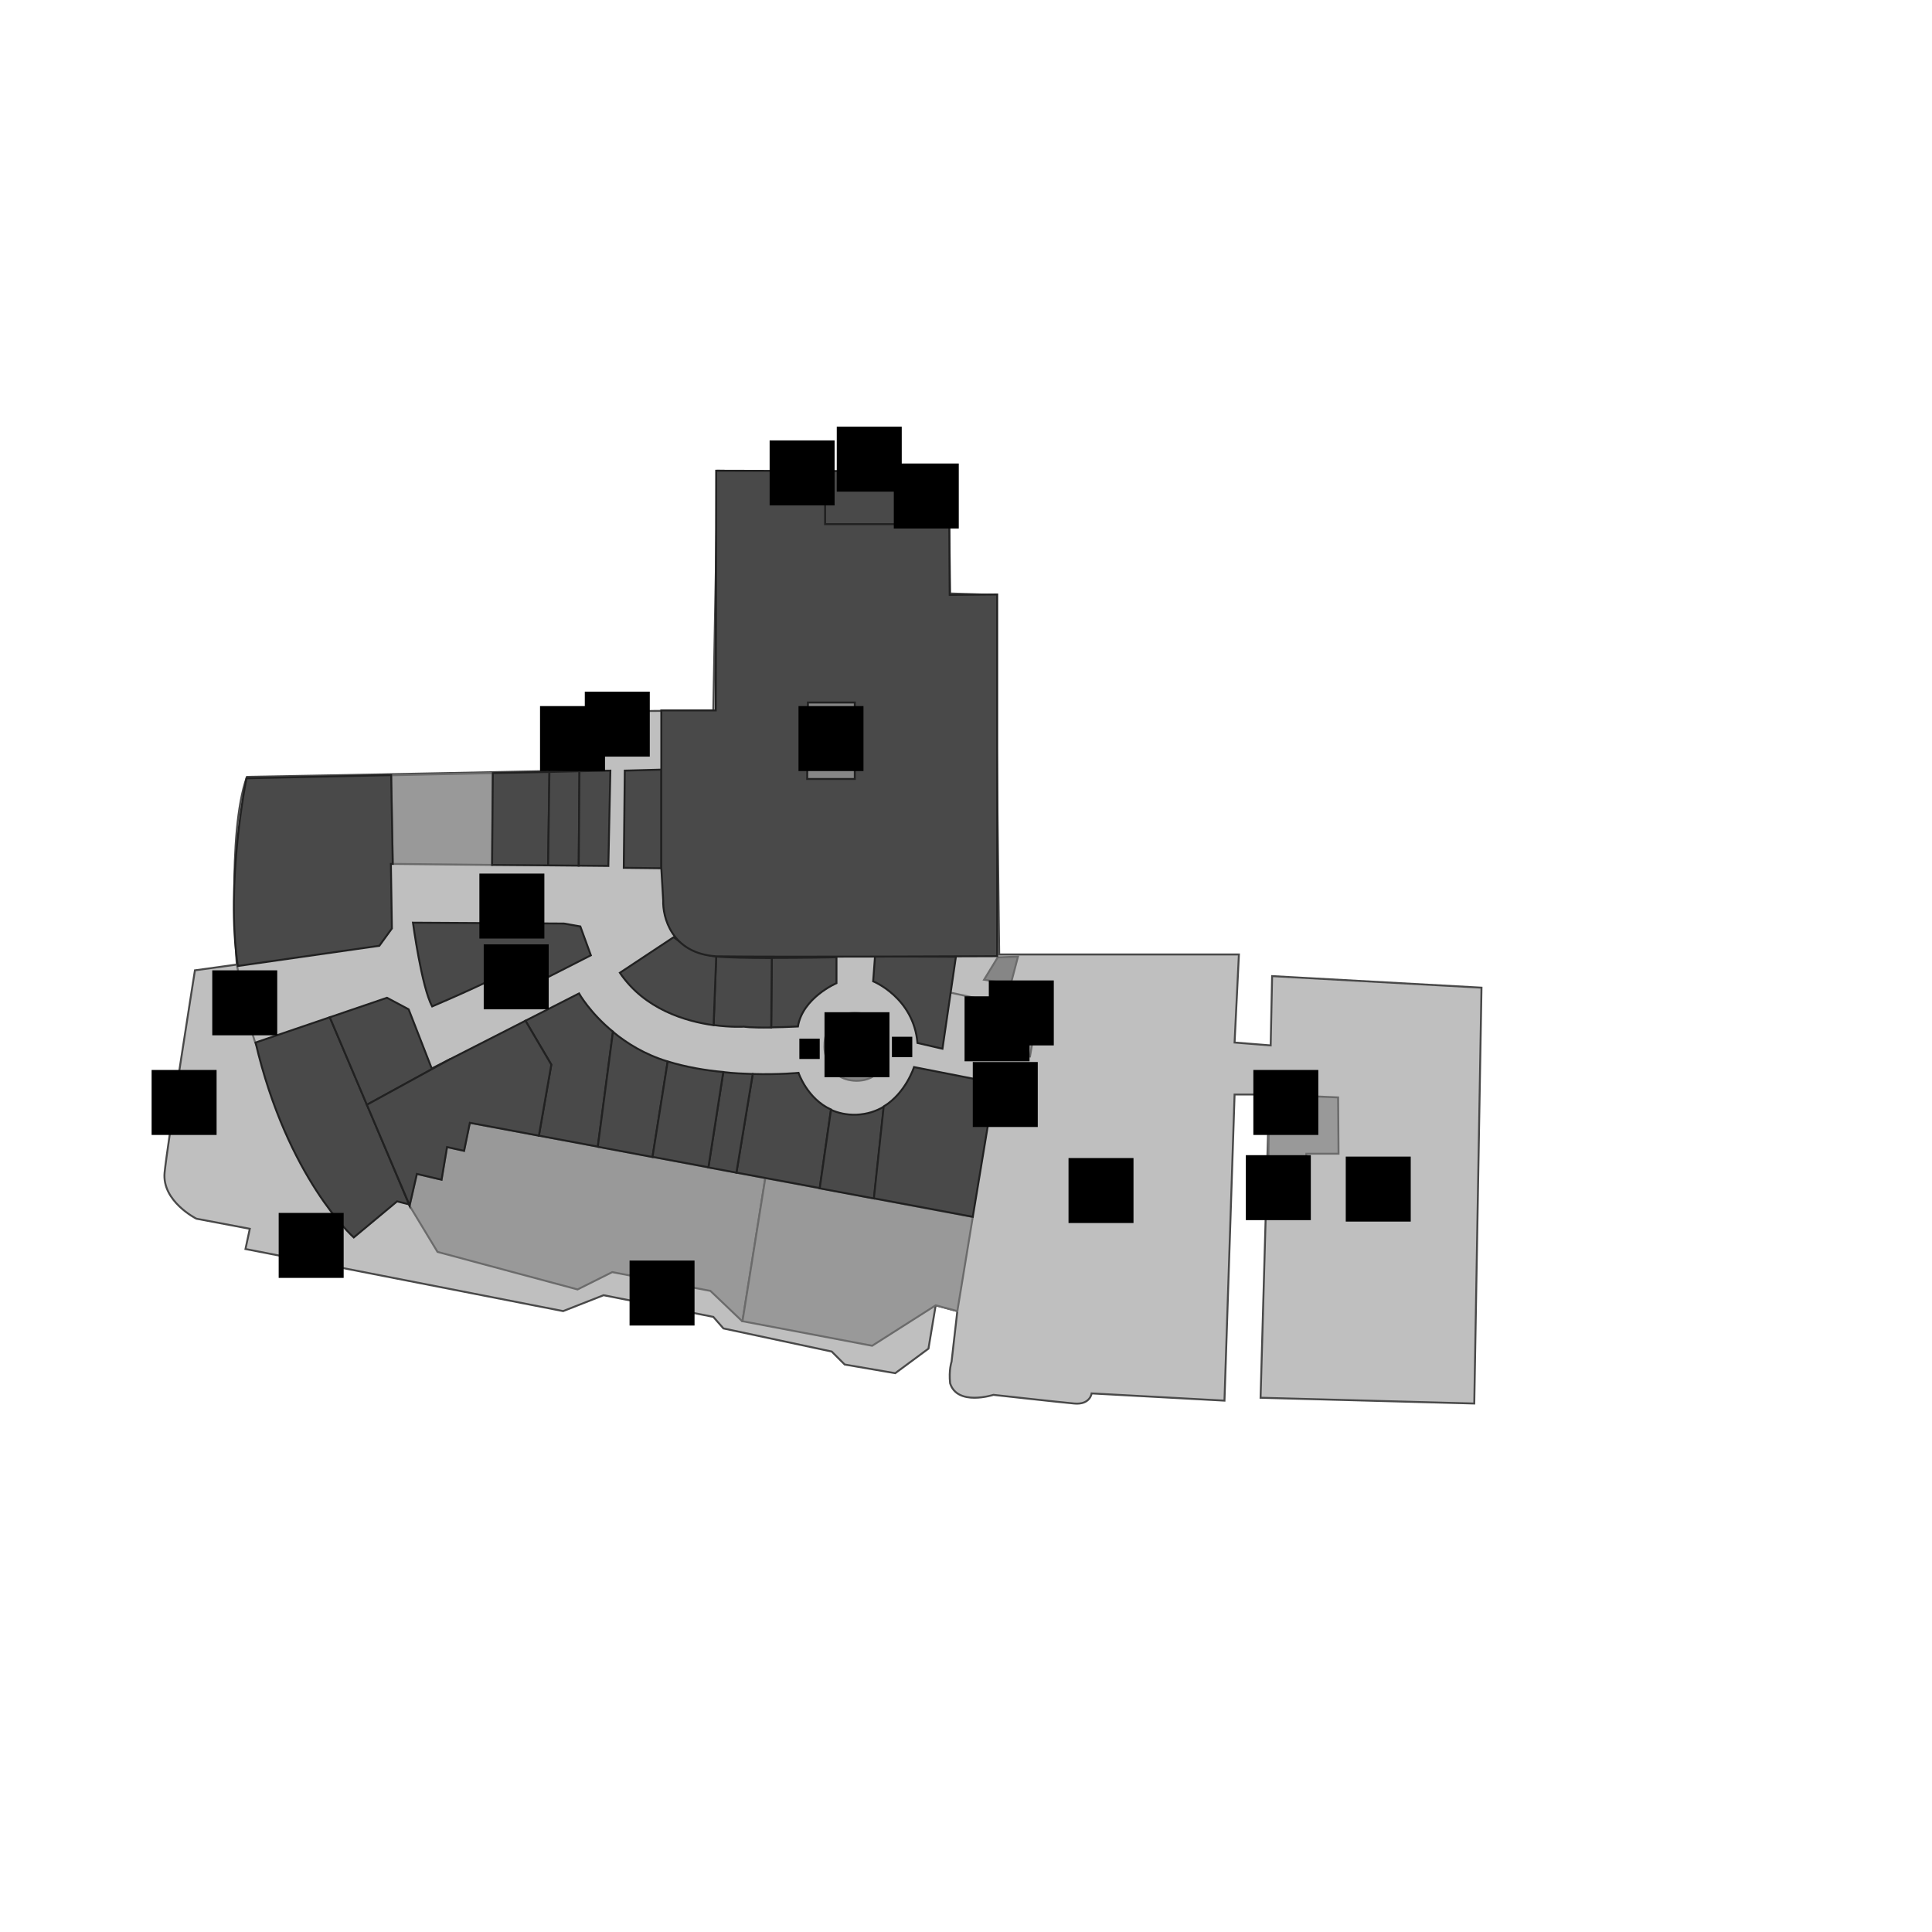 <?xml version="1.0" encoding="utf-8"?>
<!-- Generator: Adobe Illustrator 16.0.0, SVG Export Plug-In . SVG Version: 6.00 Build 0)  -->
<!DOCTYPE svg PUBLIC "-//W3C//DTD SVG 1.1//EN" "http://www.w3.org/Graphics/SVG/1.1/DTD/svg11.dtd">
<svg version="1.1" id="Layer_1" xmlns="http://www.w3.org/2000/svg" xmlns:xlink="http://www.w3.org/1999/xlink" x="0px" y="0px"
	 width="1000px" height="1000px" viewBox="0 0 1000 1000" enable-background="new 0 0 1000 1000" xml:space="preserve">
<g id="background">
</g>
<g id="etc">
	<path fill="#BFBFBF" stroke="#494949" stroke-miterlimit="10" d="M658.445,505.231l-0.747,35.875l-18.685-1.495l2.242-45.591
		H517.189l-2.242-186.098l-23.168-0.748l-0.748-62.033l-119.581-1.495l-2.242,124.065l-85.949,0.748v30.643
		c0,0-110.613,2.242-155.456,2.99c-10.463,29.147-5.231,97.16-5.231,97.16l-21.674,2.989c0,0-14.2,89.687-15.695,104.634
		c-1.495,14.947,16.443,23.916,16.443,23.916l27.653,5.231l-2.242,10.464l164.425,32.138l20.926-8.222l56.802,11.211l5.231,5.979
		l56.054,11.958l6.727,6.727l26.158,4.484l17.19-12.706l3.736-22.421l11.211,2.989l-2.989,26.158c0,0-1.495,4.484-0.747,11.211
		c3.736,11.958,22.421,5.979,22.421,5.979s33.633,3.737,41.854,4.484c8.222,0.748,8.969-5.231,8.969-5.231l68.759,3.737
		l5.232-158.445h17.938l-0.3,9.268l16.219,0.149l0,0l0,0l0,0l-16.219-0.149l-4.185,147.683l110.612,2.989l3.737-215.246
		L658.445,505.231z"/>
	<path fill="#868686" stroke="#6B6B6B" stroke-miterlimit="10" d="M426.756,542.601c0,0-1.494-18.311,15.695-18.311
		c17.19,0,16.816,17.563,16.816,17.563s0.374,17.563-16.068,17.563C427.13,559.043,426.756,542.601,426.756,542.601z"/>
	<polyline fill="#868686" stroke="#6B6B6B" stroke-miterlimit="10" points="516.442,495.516 509.342,507.101 523.169,509.343 
		526.906,495.142 516.442,495.516 	"/>
	<path fill="#BFBFBF" stroke="#6D6D6D" stroke-miterlimit="10" d="M122.571,499.253c0,0,5.605,30.269,10.089,41.854"/>
	<polyline fill="#868686" stroke="#6B6B6B" stroke-miterlimit="10" points="492.152,513.826 521.674,520.18 516.816,547.085 
		507.848,545.217 512.705,518.311 	"/>
	<polygon fill="#868686" stroke="#6B6B6B" stroke-miterlimit="10" points="259.342,503.363 270.179,514.2 276.532,505.979 
		265.321,497.011 	"/>
	<polygon fill="#868686" stroke="#6B6B6B" stroke-miterlimit="10" points="283.259,368.46 283.259,399.103 310.912,398.356 
		311.285,381.166 311.659,381.166 311.659,368.46 	"/>
	<polygon fill="#868686" stroke="#6B6B6B" stroke-miterlimit="10" points="329.597,368.46 311.659,368.46 311.659,381.166 
		329.223,380.792 	"/>
	<polygon fill="#868686" stroke="#6B6B6B" stroke-miterlimit="10" points="672.87,567.189 656.951,566.518 656.801,575.785 
		672.87,575.935 	"/>
	<polygon fill="#999999" stroke="#6B6B6B" stroke-miterlimit="10" points="692.601,568.012 672.87,567.189 672.87,575.935 
		672.87,575.935 672.87,575.935 656.801,575.785 656.428,607.399 675.635,607.848 676.158,597.16 692.825,597.16 	"/>
	<polygon id="waiting-lounge" fill="#999999" stroke="#6B6B6B" stroke-miterlimit="10" points="523.692,509.492 539.611,509.492 
		533.109,546.861 517.713,546.338 	"/>
	<polygon id="e-space-gf" fill="#868686" stroke="#6B6B6B" stroke-miterlimit="10" points="418.161,363.603 442.451,363.603 
		442.451,403.214 417.788,403.214 	"/>
	<polygon id="emporium-tower" fill="#999999" stroke="#6B6B6B" stroke-miterlimit="10" points="381.166,606.95 381.166,606.95 
		366.667,604.26 366.667,604.26 337.743,598.805 337.743,598.805 309.417,593.498 309.417,593.498 278.924,587.817 243.199,581.166 
		240.209,595.665 231.39,593.722 228.55,610.613 215.77,607.623 212.033,623.916 212.257,624.515 226.458,647.982 298.954,667.414 
		316.891,658.445 367.713,668.161 384.155,683.856 384.305,683.856 396.113,609.791 	"/>
	<polygon id="emporium-suites" fill="#999999" stroke="#6B6B6B" stroke-miterlimit="10" points="452.316,620.329 452.316,620.329 
		424.29,615.022 424.29,615.022 396.113,609.791 384.305,683.856 451.42,696.562 484.305,675.636 495.516,678.625 503.513,629.896 	
		"/>
	<polygon id="_x3C_Path_x3E_" fill="#999999" stroke="#6B6B6B" stroke-miterlimit="10" points="202.466,401.271 203.289,447.16 
		254.708,447.684 255.082,400.149 	"/>
</g>
<g id="rooms">
	<path id="eg-8" fill="#494949" stroke="#212121" stroke-miterlimit="10" d="M189.91,571.823l-19.208-45.291l-38.416,13.079
		c16.442,70.254,50.822,100.896,50.822,100.896l22.421-18.685l5.979,1.495l0.448,0.747v-0.149L189.91,571.823L189.91,571.823z"/>
	<polygon id="eg-9" fill="#494949" stroke="#212121" stroke-miterlimit="10" points="223.468,553.064 211.51,522.422 
		200.299,516.442 170.703,526.532 189.91,571.823 233.259,548.057 	"/>
	<path id="eg-11" fill="#494949" stroke="#212121" stroke-miterlimit="10" d="M299.701,514.2l-27.728,14.126l13.378,22.72
		l-6.427,36.771l30.493,5.681l7.848-59.492C305.307,524.215,299.701,514.2,299.701,514.2z"/>
	<path id="eg-12" fill="#494949" stroke="#212121" stroke-miterlimit="10" d="M345.291,549.327
		c-11.658-3.587-21.001-9.417-28.026-15.246l-7.848,59.491l28.326,5.307l7.848-49.402
		C345.516,549.402,345.366,549.327,345.291,549.327z"/>
	<path id="eg-15" fill="#494949" stroke="#212121" stroke-miterlimit="10" d="M413.304,555.307c0,0-9.866,0.972-23.692,0.598
		l-8.445,51.046l14.947,2.766l28.177,5.231l5.829-40.657C417.788,568.685,413.304,555.307,413.304,555.307z"/>
	<path id="eg-16" fill="#494949" stroke="#212121" stroke-miterlimit="10" d="M443.199,576.98c-5.083,0.149-9.417-0.896-13.08-2.541
		l-5.829,40.658l28.102,5.231l5.082-47.534C453.588,575.112,448.879,576.757,443.199,576.98z"/>
	<path id="eg-17" fill="#494949" stroke="#212121" stroke-miterlimit="10" d="M514.947,560.538l-41.854-8.222
		c0,0-4.185,13.379-15.694,20.404l-5.083,47.533l51.196,9.566L514.947,560.538z"/>
	<path id="eg-14" fill="#494949" stroke="#212121" stroke-miterlimit="10" d="M374.365,554.933l-7.698,49.327l14.499,2.69
		l8.445-51.046C384.902,555.755,379.746,555.53,374.365,554.933z"/>
	<path id="eg-13" fill="#494949" stroke="#212121" stroke-miterlimit="10" d="M345.591,549.402l-7.848,49.401l28.924,5.382
		l7.698-49.327C365.098,554.036,355.082,552.316,345.591,549.402z"/>
	<polygon id="eg-10" fill="#494949" stroke="#212121" stroke-miterlimit="10" points="215.77,607.623 215.77,607.623 
		228.55,610.613 231.39,593.722 231.39,593.722 231.39,593.722 240.209,595.665 243.199,581.166 243.199,581.166 243.199,581.166 
		278.924,587.817 285.351,551.046 271.973,528.326 233.259,548.057 189.91,571.823 212.033,623.916 	"/>
	<path id="eg-19" fill="#494949" stroke="#212121" stroke-miterlimit="10" d="M399.477,495.814l-0.299,35.949
		c3.662-0.074,8.146-0.149,13.827-0.448c2.466-14.947,19.955-22.422,19.955-22.422v-13.452
		C432.96,495.516,416.068,495.814,399.477,495.814z"/>
	<path id="eg-20" fill="#494949" stroke="#212121" stroke-miterlimit="10" d="M370.702,495.067l-1.345,35.501
		c9.192,1.271,15.77,0.822,15.77,0.822s2.616,0.598,14.051,0.448l0.299-35.949C387.743,495.814,376.084,495.665,370.702,495.067z"/>
	<path id="eg-21" fill="#494949" stroke="#212121" stroke-miterlimit="10" d="M370.18,494.992
		c-12.557-1.569-22.87-11.21-21.45-9.939l-27.878,18.46c12.781,18.909,34.007,25.112,48.506,27.13l1.345-35.501
		C370.553,495.067,370.403,495.067,370.18,494.992z"/>
	<path id="eg-18" fill="#494949" stroke="#212121" stroke-miterlimit="10" d="M452.915,494.992l-0.972,12.93
		c0,0,20.927,8.446,22.944,31.914l12.93,2.989l6.951-47.608L452.915,494.992z"/>
	<path id="eg-7" fill="#494949" stroke="#212121" stroke-miterlimit="10" d="M213.752,477.578c0,0,4.484,33.408,9.94,43.349
		c24.439-10.464,33.857-15.471,33.857-15.471l7.474-8.969l11.435,9.94l-4.111,5.082l33.483-17.04l-5.456-14.948l-8.446-1.494
		L213.752,477.578z"/>
	<path id="eg-1" fill="#494949" stroke="#212121" stroke-miterlimit="10" d="M127.579,402.84c0,0-10.987,53.812-4.484,97.16
		l73.244-10.463l6.502-8.969l-0.523-33.408h0.972l-0.822-45.964L127.579,402.84z"/>
	<polygon id="eg-3" fill="#494949" stroke="#212121" stroke-miterlimit="10" points="255.082,400.149 254.708,447.684 
		283.707,447.907 284.38,399.552 	"/>
	<polygon id="eg-4" fill="#494949" stroke="#212121" stroke-miterlimit="10" points="284.38,399.552 283.707,447.907 
		299.552,448.057 299.925,399.178 	"/>
	<polygon id="eg-5" fill="#494949" stroke="#212121" stroke-miterlimit="10" points="315.919,398.879 299.925,399.178 
		299.552,448.057 314.873,448.206 	"/>
	<polygon id="eg-6" fill="#494949" stroke="#212121" stroke-miterlimit="10" points="323.394,398.879 322.87,449.178 
		342.302,449.402 342.302,398.356 	"/>
	<polygon id="edsg-1" fill="#494949" stroke="#212121" stroke-miterlimit="10" points="467.862,271.3 467.115,243.872 
		426.98,243.797 426.98,271.3 	"/>
	<path id="edsg-2" fill="#494949" stroke="#212121" stroke-miterlimit="10" d="M491.555,307.922l-0.225-37.145l-23.393,0.747V271.3
		h-40.882v-27.503l-56.354-0.149l-0.224,124.065h-28.177v30.643v51.046l0,0l0.972,16.666c-0.299,8.296,4.036,27.354,27.429,28.924
		c31.839,0.449,145.441-0.074,145.441-0.074v-187.22L491.555,307.922z M442.451,403.214h-24.663l0.373-39.611h24.29V403.214z"/>
	<polygon id="platinum-m-club" fill="#494949" stroke="#212121" stroke-miterlimit="10" points="514.947,560.538 529.896,562.033 
		527.952,574.515 512.93,572.721 	"/>
</g>
<g id="signs">
	<g id="toilet">
		<rect id="toilet-1" x="462.631" y="239.91" width="33.632" height="33.632"/>
		<rect id="toilet-2" x="279.521" y="365.471" width="33.633" height="33.632"/>
	</g>
	<g id="lift">
		<rect id="lift-1" x="250.374" y="488.789" width="33.632" height="33.633"/>
		<rect id="lift-2" x="302.69" y="357.997" width="33.633" height="33.632"/>
		<rect id="lift-3" x="499.253" y="515.695" width="33.632" height="33.632"/>
		<rect id="lift-4" x="648.729" y="553.812" width="33.632" height="33.633"/>
	</g>
	<g id="escalator">
		<rect id="escalator-1" x="248.131" y="452.167" width="33.632" height="33.633"/>
		<rect id="escalator-2" x="413.304" y="365.471" width="33.632" height="33.632"/>
		<rect id="escalator-3" x="426.756" y="523.916" width="33.633" height="33.633"/>
	</g>
	<g id="parking">
		<rect id="parking-1" x="553.064" y="599.402" width="33.632" height="33.632"/>
		<rect id="parking-2" x="696.562" y="598.654" width="33.632" height="33.633"/>
	</g>
	<g id="dropoff">
		<rect id="dropoff-1" x="144.245" y="627.803" width="33.632" height="33.632"/>
		<rect id="dropoff-2" x="325.859" y="652.467" width="33.633" height="33.632"/>
	</g>
	<g id="taxi">
		<rect id="taxi-1" x="78.476" y="553.812" width="33.632" height="33.633"/>
		<rect id="taxi-2" x="433.109" y="220.852" width="33.632" height="33.632"/>
	</g>
	<g id="entrance">
		<rect id="entrance-1" x="398.355" y="227.952" width="33.633" height="33.632"/>
		<rect id="entrance-2" x="109.866" y="502.242" width="33.632" height="33.632"/>
	</g>
	<rect id="driver-waiting-room" x="511.809" y="507.474" width="33.633" height="33.633"/>
	<g id="tourist-lounge">
		<rect id="tourist-lounge-2" x="413.752" y="537.594" width="10.538" height="10.538"/>
		<rect id="tourist-lounge-1" x="461.659" y="536.622" width="10.538" height="10.538"/>
	</g>
	<rect id="information" x="503.513" y="549.701" width="33.632" height="33.632"/>
	<rect id="stairs" x="644.843" y="597.907" width="33.633" height="33.633"/>
</g>
</svg>
